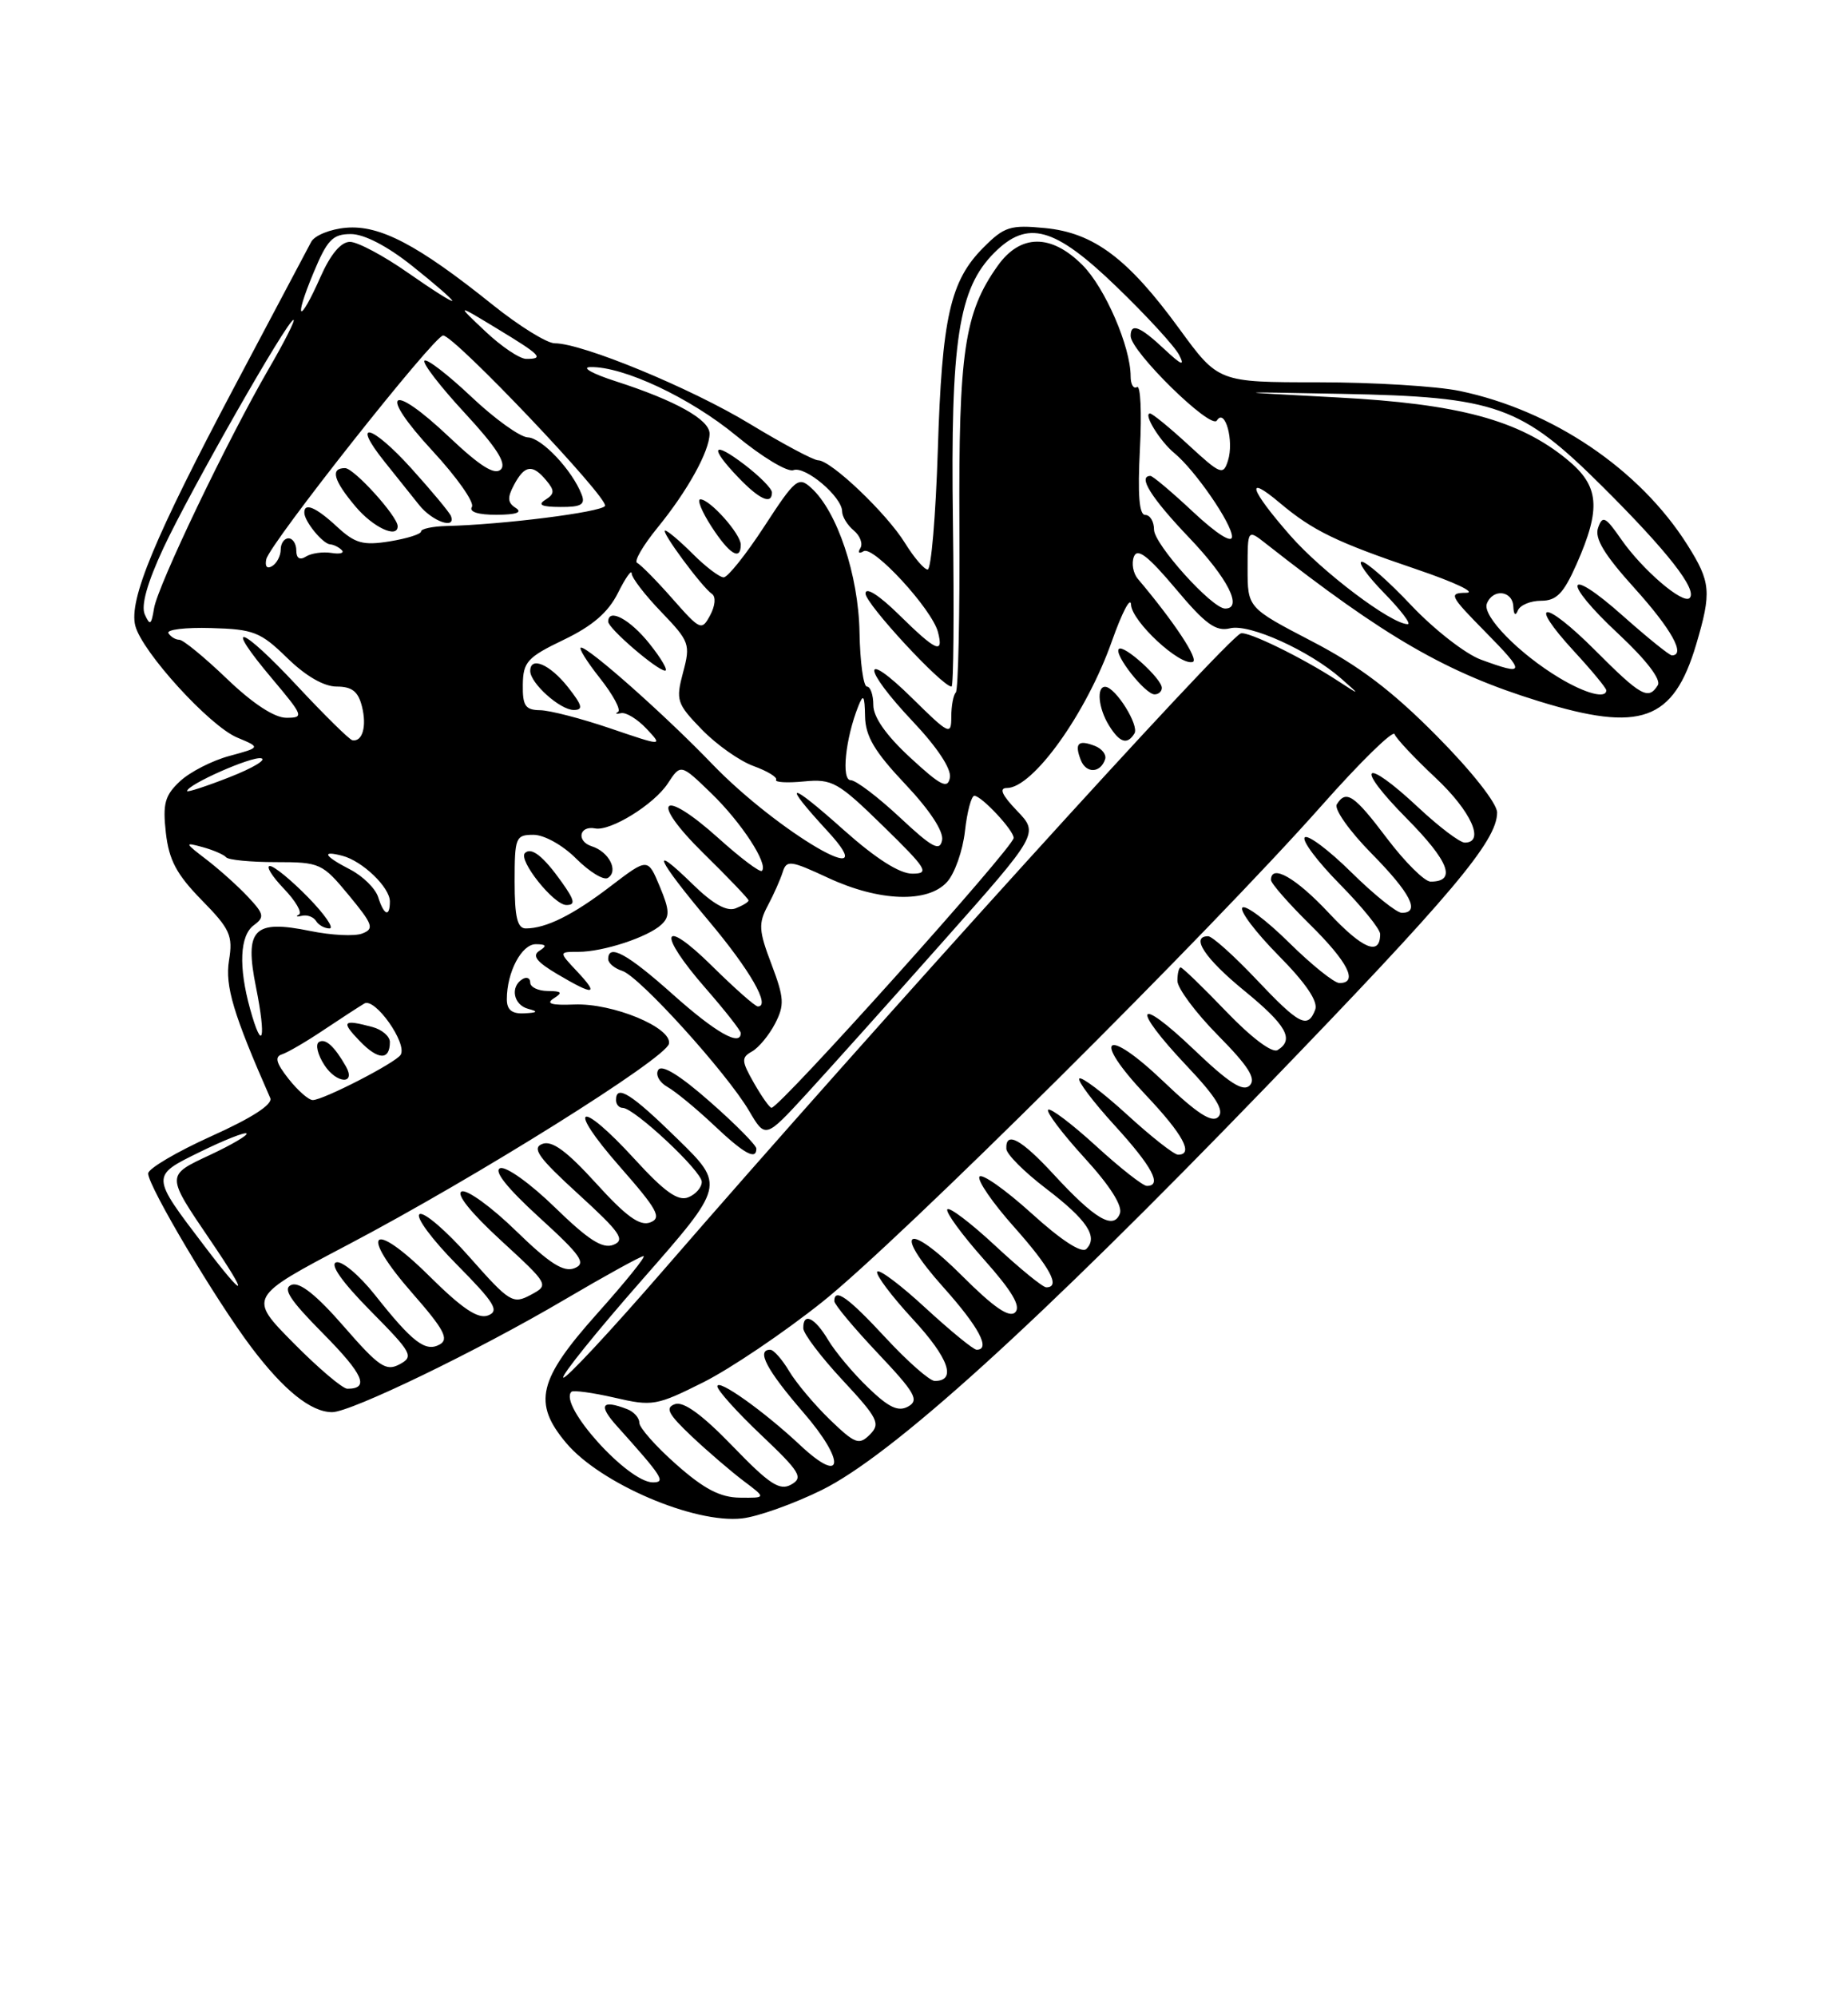 <?xml version="1.0" encoding="UTF-8" standalone="no"?>
<!DOCTYPE svg PUBLIC "-//W3C//DTD SVG 1.1//EN" "http://www.w3.org/Graphics/SVG/1.1/DTD/svg11.dtd" >
<svg xmlns="http://www.w3.org/2000/svg" xmlns:xlink="http://www.w3.org/1999/xlink" version="1.1" viewBox="0 0 237 256">
 <g >
 <path fill="currentColor"
d=" M 105.37 190.99 C 114.39 186.55 133.04 169.64 162.24 139.44 C 186.23 114.63 192.00 107.78 192.00 104.14 C 192.00 102.98 188.73 98.83 184.24 94.31 C 178.55 88.56 174.29 85.33 168.24 82.19 C 160.00 77.90 160.00 77.90 160.00 72.87 C 160.00 67.83 160.00 67.83 162.34 69.67 C 177.65 81.69 185.53 86.24 197.36 89.88 C 210.43 93.92 214.61 92.41 217.53 82.60 C 219.52 75.88 219.41 74.61 216.41 69.85 C 210.28 60.14 199.10 52.59 187.20 50.11 C 184.29 49.50 176.13 49.00 169.07 49.00 C 156.25 49.00 156.25 49.00 151.24 42.14 C 144.66 33.12 140.27 29.83 134.00 29.23 C 129.59 28.80 128.79 29.05 126.14 31.71 C 121.86 35.99 120.80 40.66 120.27 57.75 C 120.00 66.14 119.42 73.00 118.97 73.00 C 118.53 73.00 117.22 71.47 116.06 69.60 C 113.71 65.79 106.57 59.00 104.93 59.00 C 104.34 59.00 100.41 56.90 96.18 54.34 C 88.64 49.76 74.69 44.00 71.14 44.00 C 70.14 44.00 66.53 41.76 63.11 39.01 C 53.62 31.40 48.72 28.82 44.40 29.19 C 42.37 29.36 40.34 30.18 39.91 31.00 C 39.47 31.82 35.06 40.15 30.10 49.50 C 19.83 68.87 16.50 76.89 17.35 80.20 C 18.20 83.53 26.86 93.04 30.41 94.53 C 33.44 95.80 33.44 95.80 29.43 96.89 C 27.22 97.48 24.37 98.94 23.09 100.13 C 21.14 101.95 20.85 103.00 21.27 106.74 C 21.67 110.25 22.65 112.08 25.86 115.36 C 29.51 119.08 29.89 119.91 29.37 123.10 C 28.84 126.38 29.93 130.00 34.66 140.74 C 35.01 141.54 32.33 143.28 27.10 145.63 C 22.65 147.64 19.00 149.79 19.00 150.41 C 19.00 152.04 27.65 166.61 32.23 172.68 C 36.39 178.19 39.88 181.00 42.60 181.00 C 45.00 181.00 61.32 173.11 72.40 166.58 C 77.62 163.51 82.18 161.00 82.53 161.00 C 82.89 161.00 80.21 164.31 76.59 168.36 C 69.01 176.84 68.29 179.82 72.62 184.96 C 76.98 190.14 89.03 195.31 95.16 194.62 C 97.17 194.40 101.77 192.76 105.37 190.99 Z  M 86.74 187.71 C 84.12 185.40 81.99 182.99 81.99 182.36 C 82.00 181.73 81.29 180.94 80.42 180.61 C 77.15 179.35 76.70 180.09 79.09 182.75 C 85.00 189.33 85.42 190.00 83.73 190.00 C 80.52 190.00 71.59 180.08 73.28 178.39 C 73.51 178.16 76.00 178.50 78.80 179.14 C 83.67 180.27 84.19 180.18 90.20 177.17 C 93.67 175.43 100.55 170.79 105.50 166.84 C 115.33 159.00 155.14 119.45 169.50 103.25 C 174.45 97.66 178.66 93.55 178.85 94.10 C 179.05 94.66 181.41 97.17 184.10 99.69 C 188.67 103.97 190.49 108.00 187.85 108.00 C 187.22 108.00 184.54 105.97 181.90 103.50 C 174.81 96.87 173.59 98.02 180.40 104.90 C 185.86 110.42 186.84 113.00 183.47 113.00 C 182.70 113.00 180.20 110.52 177.91 107.50 C 173.67 101.88 172.63 101.17 171.44 103.10 C 171.07 103.70 173.06 106.52 175.88 109.38 C 180.90 114.47 182.20 117.00 179.78 117.00 C 179.11 117.00 176.20 114.66 173.31 111.81 C 170.41 108.95 167.73 106.94 167.33 107.33 C 166.94 107.73 168.95 110.41 171.81 113.31 C 174.66 116.20 177.00 119.08 177.00 119.72 C 177.00 122.58 174.77 121.66 170.42 117.02 C 166.19 112.50 163.00 110.68 163.00 112.79 C 163.00 113.22 165.25 115.79 168.00 118.50 C 172.88 123.31 174.24 126.00 171.78 126.00 C 171.11 126.00 168.20 123.66 165.31 120.81 C 162.41 117.95 159.73 115.94 159.33 116.33 C 158.94 116.73 161.02 119.48 163.95 122.45 C 167.50 126.04 169.07 128.37 168.67 129.42 C 167.71 131.92 166.63 131.36 161.09 125.50 C 158.23 122.48 155.46 120.00 154.94 120.00 C 152.64 120.00 154.52 122.85 159.55 126.96 C 164.99 131.40 166.03 133.25 163.85 134.59 C 163.16 135.02 160.49 133.01 157.26 129.65 C 154.28 126.54 151.64 124.00 151.42 124.00 C 151.19 124.00 151.00 124.77 151.00 125.72 C 151.00 126.66 153.34 129.81 156.21 132.71 C 160.11 136.66 161.13 138.27 160.27 139.13 C 159.42 139.98 157.61 138.82 153.07 134.48 C 145.67 127.43 145.00 129.00 152.17 136.59 C 155.95 140.58 157.05 142.35 156.24 143.16 C 155.43 143.97 153.52 142.73 149.16 138.57 C 141.72 131.48 139.92 132.92 146.94 140.35 C 151.73 145.41 153.13 148.00 151.08 148.00 C 150.57 148.00 147.63 145.69 144.55 142.87 C 141.46 140.05 138.70 137.96 138.42 138.24 C 138.15 138.52 140.19 141.23 142.96 144.26 C 147.77 149.53 149.09 152.00 147.08 152.00 C 146.57 152.00 143.63 149.69 140.55 146.87 C 137.46 144.05 134.70 141.96 134.42 142.24 C 134.15 142.52 136.23 145.28 139.06 148.38 C 142.35 151.97 144.00 154.57 143.62 155.55 C 142.81 157.67 140.42 156.26 135.17 150.57 C 130.95 145.99 128.95 144.91 129.06 147.25 C 129.09 147.94 131.36 150.21 134.11 152.31 C 139.40 156.34 140.87 158.53 139.32 160.08 C 138.72 160.68 136.10 158.98 132.26 155.49 C 128.89 152.45 125.90 150.35 125.61 150.82 C 125.32 151.30 127.31 154.19 130.04 157.25 C 134.71 162.50 136.05 165.00 134.18 165.00 C 133.73 165.00 130.79 162.60 127.64 159.67 C 124.49 156.74 121.72 154.64 121.49 155.01 C 121.26 155.38 123.37 158.26 126.17 161.41 C 129.79 165.47 130.96 167.44 130.20 168.20 C 129.45 168.95 127.48 167.61 123.43 163.57 C 116.30 156.43 114.35 157.59 121.00 165.01 C 125.54 170.08 127.09 173.00 125.25 173.00 C 124.84 173.00 121.90 170.59 118.71 167.66 C 115.53 164.72 112.74 162.62 112.50 162.99 C 112.27 163.37 114.32 166.10 117.06 169.07 C 121.68 174.06 122.72 177.00 119.88 177.00 C 119.23 177.00 116.41 174.52 113.60 171.49 C 108.77 166.28 107.00 165.01 107.00 166.77 C 107.00 167.20 109.51 170.20 112.57 173.44 C 117.36 178.50 117.91 179.47 116.48 180.27 C 115.20 180.99 113.98 180.41 111.33 177.85 C 109.41 176.01 107.11 173.26 106.21 171.75 C 104.48 168.85 102.99 168.15 103.02 170.25 C 103.03 170.94 105.30 173.94 108.07 176.91 C 112.61 181.79 112.95 182.48 111.56 183.87 C 110.17 185.26 109.66 185.07 106.43 181.96 C 104.46 180.05 102.11 177.26 101.21 175.75 C 100.31 174.24 99.22 173.00 98.78 173.00 C 96.95 173.00 98.32 175.60 103.03 181.04 C 108.48 187.33 108.21 190.46 102.66 185.27 C 97.97 180.87 92.00 176.63 92.00 177.69 C 92.00 178.19 94.53 181.01 97.63 183.94 C 102.62 188.67 103.05 189.39 101.47 190.28 C 99.99 191.11 98.68 190.25 93.94 185.34 C 90.06 181.33 87.67 179.59 86.57 179.97 C 85.26 180.43 85.68 181.24 88.72 184.11 C 90.80 186.07 93.80 188.64 95.38 189.83 C 98.27 192.00 98.27 192.00 94.88 191.96 C 92.36 191.93 90.29 190.85 86.74 187.71 Z  M 37.63 172.13 C 31.83 166.27 31.83 166.27 44.66 159.52 C 61.09 150.88 85.41 135.66 85.79 133.78 C 86.21 131.71 78.58 128.55 73.64 128.75 C 70.72 128.87 69.96 128.64 71.01 127.97 C 72.20 127.22 72.05 127.03 70.25 127.02 C 69.01 127.01 68.00 126.52 68.00 125.94 C 68.00 125.36 67.55 125.16 67.00 125.50 C 65.39 126.49 65.85 128.81 67.75 129.31 C 69.07 129.65 68.94 129.80 67.25 129.88 C 65.65 129.97 65.00 129.44 65.00 128.07 C 65.00 124.60 66.90 121.00 68.73 121.02 C 70.07 121.03 70.18 121.23 69.17 121.87 C 68.20 122.49 68.81 123.28 71.48 124.86 C 76.22 127.66 76.88 127.56 74.00 124.50 C 71.65 122.00 71.65 122.00 74.18 122.00 C 77.36 122.00 83.09 120.12 84.82 118.51 C 85.92 117.49 85.88 116.65 84.61 113.62 C 83.08 109.95 83.08 109.95 78.32 113.58 C 73.49 117.28 70.02 119.00 67.43 119.00 C 66.35 119.00 66.00 117.55 66.00 113.00 C 66.00 107.32 66.13 107.00 68.42 107.00 C 69.79 107.00 72.18 108.33 73.91 110.07 C 75.60 111.75 77.41 112.86 77.95 112.53 C 79.37 111.66 78.11 109.17 75.89 108.47 C 73.89 107.83 74.27 105.78 76.33 106.18 C 78.29 106.56 83.88 103.11 85.64 100.42 C 87.30 97.89 87.30 97.89 91.23 101.69 C 95.09 105.43 98.57 110.76 97.71 111.62 C 97.47 111.86 94.97 109.98 92.15 107.44 C 84.78 100.82 83.19 102.46 90.25 109.40 C 93.41 112.50 96.00 115.21 96.00 115.41 C 96.00 115.62 95.25 116.07 94.33 116.43 C 93.20 116.86 91.41 115.86 88.83 113.33 C 83.21 107.84 84.16 110.02 90.89 118.03 C 96.20 124.35 98.87 129.00 97.19 129.00 C 96.84 129.00 94.19 126.65 91.28 123.78 C 84.81 117.40 84.24 119.52 90.50 126.68 C 92.97 129.51 95.00 132.09 95.00 132.41 C 95.00 134.18 91.80 132.37 86.34 127.50 C 80.45 122.24 78.00 120.90 78.00 122.93 C 78.00 123.45 78.81 124.12 79.80 124.44 C 81.99 125.13 93.15 137.44 96.06 142.37 C 98.16 145.94 98.16 145.94 103.42 140.22 C 106.31 137.07 114.20 128.28 120.95 120.67 C 133.23 106.84 133.23 106.84 130.43 103.92 C 128.49 101.90 128.09 101.00 129.13 101.00 C 132.48 101.00 139.34 91.41 142.60 82.17 C 143.90 78.50 145.00 76.40 145.05 77.50 C 145.15 79.66 151.34 85.39 152.97 84.84 C 153.79 84.56 150.59 79.71 145.93 74.20 C 145.32 73.48 145.09 72.20 145.42 71.35 C 145.86 70.19 147.22 71.24 150.76 75.44 C 154.59 80.01 155.93 80.98 157.75 80.53 C 160.22 79.91 167.94 83.40 172.01 86.98 C 174.50 89.17 174.50 89.17 171.50 87.22 C 166.96 84.26 159.94 80.84 159.12 81.19 C 157.09 82.04 112.28 131.44 85.10 162.78 C 78.29 170.63 72.50 176.84 72.24 176.57 C 71.97 176.31 76.53 170.65 82.37 164.01 C 92.98 151.93 92.98 151.93 86.88 145.97 C 80.96 140.17 79.00 138.94 79.00 141.00 C 79.00 141.55 79.39 142.00 79.86 142.00 C 81.33 142.00 90.00 150.10 90.00 151.48 C 90.00 152.20 89.21 153.10 88.25 153.47 C 86.95 153.99 85.19 152.73 81.40 148.58 C 74.24 140.76 72.51 141.58 79.46 149.50 C 84.33 155.04 84.91 156.10 83.39 156.68 C 82.07 157.19 80.31 155.93 76.44 151.66 C 72.67 147.52 70.79 146.14 69.55 146.62 C 68.17 147.15 69.06 148.39 74.17 153.05 C 79.55 157.96 80.23 158.93 78.67 159.55 C 77.28 160.10 75.47 158.94 71.17 154.76 C 68.03 151.70 64.90 149.46 64.15 149.73 C 63.27 150.06 65.03 152.27 69.15 156.03 C 74.55 160.95 75.23 161.93 73.67 162.55 C 72.28 163.10 70.47 161.94 66.17 157.76 C 63.05 154.72 59.92 152.45 59.22 152.71 C 58.43 153.00 60.35 155.41 64.19 158.94 C 70.44 164.69 70.44 164.69 68.04 165.98 C 65.77 167.19 65.34 166.92 60.22 161.13 C 57.25 157.76 54.36 155.28 53.81 155.62 C 53.25 155.96 55.40 158.87 58.58 162.08 C 63.43 166.98 64.08 168.03 62.60 168.60 C 61.31 169.10 59.29 167.75 55.04 163.54 C 47.63 156.21 45.99 157.89 52.88 165.75 C 56.94 170.38 57.61 171.64 56.40 172.32 C 54.57 173.34 52.91 172.07 48.05 165.93 C 46.05 163.42 43.83 161.56 43.11 161.80 C 42.28 162.07 43.90 164.36 47.52 168.02 C 52.86 173.42 53.11 173.87 51.24 174.87 C 49.50 175.80 48.59 175.18 44.09 170.01 C 40.59 165.99 38.44 164.28 37.39 164.68 C 36.20 165.14 37.15 166.60 41.45 170.94 C 46.62 176.17 47.42 178.00 44.55 178.00 C 43.94 178.00 40.82 175.36 37.63 172.13 Z  M 97.00 147.22 C 97.00 146.79 94.33 144.09 91.06 141.22 C 87.22 137.84 84.88 136.39 84.42 137.13 C 84.03 137.75 84.56 138.73 85.59 139.31 C 86.62 139.89 89.27 142.07 91.48 144.15 C 95.43 147.89 97.00 148.76 97.00 147.22 Z  M 72.02 113.03 C 69.67 109.73 68.14 108.53 67.32 109.34 C 66.43 110.24 71.02 116.00 72.64 116.00 C 73.83 116.00 73.71 115.40 72.02 113.03 Z  M 141.73 97.31 C 141.92 96.73 141.33 95.96 140.40 95.60 C 138.27 94.78 137.78 95.27 138.60 97.40 C 139.28 99.17 141.13 99.12 141.73 97.31 Z  M 145.49 94.01 C 146.13 92.98 143.07 88.09 141.75 88.03 C 140.59 87.98 140.86 90.81 142.24 93.01 C 143.61 95.21 144.57 95.50 145.49 94.01 Z  M 149.00 88.17 C 149.00 86.99 144.11 82.56 143.49 83.18 C 142.81 83.85 146.87 89.00 148.07 89.00 C 148.58 89.00 149.00 88.63 149.00 88.17 Z  M 26.25 159.75 C 19.31 150.63 19.31 150.75 25.68 147.63 C 28.74 146.13 31.41 145.07 31.62 145.28 C 31.82 145.49 29.73 146.72 26.96 148.02 C 21.25 150.69 21.25 150.54 27.01 159.02 C 32.03 166.40 31.61 166.80 26.25 159.75 Z  M 96.69 138.81 C 95.08 135.98 95.05 135.55 96.44 134.77 C 97.30 134.29 98.63 132.68 99.40 131.20 C 100.63 128.81 100.57 127.91 98.94 123.59 C 97.30 119.29 97.25 118.36 98.46 116.09 C 99.22 114.67 100.08 112.72 100.38 111.78 C 100.87 110.20 101.37 110.27 106.21 112.52 C 112.75 115.56 118.99 115.78 121.46 113.04 C 122.44 111.96 123.47 109.04 123.75 106.54 C 124.03 104.04 124.57 102.00 124.96 102.00 C 125.87 102.00 130.00 106.41 130.00 107.40 C 130.00 108.58 99.99 142.01 98.94 141.99 C 98.70 141.99 97.69 140.56 96.69 138.81 Z  M 37.00 138.27 C 35.40 136.24 35.19 135.44 36.18 135.13 C 36.91 134.89 39.30 133.50 41.50 132.02 C 43.70 130.55 46.06 129.02 46.73 128.62 C 48.09 127.83 52.27 133.75 51.38 135.20 C 50.75 136.22 41.45 141.00 40.11 141.00 C 39.58 141.00 38.18 139.77 37.00 138.27 Z  M 44.36 136.68 C 42.88 134.09 41.73 133.05 40.90 133.56 C 40.42 133.86 40.74 135.20 41.62 136.54 C 43.17 138.92 45.70 139.04 44.36 136.68 Z  M 50.00 133.56 C 50.00 132.83 48.99 131.96 47.75 131.63 C 43.96 130.62 43.70 130.91 46.12 133.42 C 48.49 135.89 50.00 135.94 50.00 133.56 Z  M 32.08 129.34 C 30.57 123.90 30.75 119.91 32.56 118.58 C 33.95 117.56 33.87 117.15 31.81 114.96 C 30.54 113.60 28.15 111.46 26.50 110.19 C 23.65 108.01 23.62 107.93 26.00 108.58 C 27.38 108.96 28.73 109.55 29.00 109.88 C 29.27 110.22 32.14 110.50 35.36 110.50 C 41.04 110.50 41.34 110.64 44.73 114.74 C 47.83 118.49 48.03 119.05 46.46 119.65 C 45.49 120.03 42.50 119.88 39.81 119.33 C 32.52 117.84 31.33 119.06 32.83 126.53 C 34.17 133.19 33.67 135.07 32.08 129.34 Z  M 39.50 115.00 C 37.35 112.80 35.15 111.00 34.61 111.00 C 34.07 111.00 34.87 112.30 36.39 113.89 C 37.92 115.48 38.79 116.98 38.33 117.23 C 37.87 117.47 38.05 117.54 38.72 117.38 C 39.39 117.22 40.20 117.52 40.53 118.04 C 40.85 118.57 41.63 119.00 42.26 119.00 C 42.89 119.00 41.65 117.20 39.50 115.00 Z  M 48.50 114.99 C 48.15 113.88 46.54 112.30 44.93 111.46 C 41.57 109.73 41.13 108.96 43.91 109.69 C 46.49 110.36 50.00 113.74 50.00 115.54 C 50.00 117.62 49.24 117.34 48.50 114.99 Z  M 108.25 106.42 C 101.05 99.99 100.16 100.05 106.15 106.55 C 113.83 114.88 99.74 106.66 91.31 97.90 C 85.38 91.73 75.54 83.00 74.52 83.00 C 74.14 83.00 75.23 84.76 76.93 86.91 C 78.63 89.06 79.68 91.01 79.26 91.25 C 78.84 91.48 79.01 91.55 79.64 91.41 C 80.27 91.26 81.74 92.16 82.91 93.40 C 85.03 95.66 85.03 95.66 78.27 93.36 C 74.54 92.09 70.49 91.04 69.25 91.03 C 67.37 91.00 67.01 90.46 67.05 87.75 C 67.09 84.84 67.63 84.24 72.30 82.00 C 75.99 80.23 78.01 78.48 79.25 76.00 C 80.21 74.08 81.00 72.95 81.01 73.50 C 81.01 74.05 82.72 76.28 84.82 78.45 C 88.43 82.21 88.57 82.58 87.60 86.19 C 86.65 89.76 86.79 90.19 90.00 93.50 C 91.88 95.44 94.87 97.55 96.65 98.19 C 98.43 98.84 99.73 99.63 99.53 99.95 C 99.33 100.27 100.93 100.37 103.09 100.16 C 106.74 99.81 107.46 100.22 113.26 105.88 C 118.90 111.39 119.26 111.98 117.00 111.98 C 115.37 111.99 112.32 110.04 108.25 106.42 Z  M 72.83 88.06 C 70.52 85.14 68.00 84.07 68.00 86.00 C 68.00 87.57 71.83 91.00 73.58 91.00 C 74.84 91.00 74.69 90.42 72.83 88.06 Z  M 83.29 82.50 C 80.79 79.37 78.00 77.88 78.00 79.68 C 78.00 80.54 84.23 85.90 85.29 85.96 C 85.73 85.98 84.83 84.43 83.29 82.50 Z  M 115.38 104.75 C 112.58 102.14 109.76 100.00 109.10 100.00 C 107.87 100.00 108.42 94.67 110.08 90.50 C 110.72 88.88 110.89 89.13 110.94 91.81 C 110.99 94.37 112.15 96.33 116.09 100.50 C 119.23 103.82 121.04 106.57 120.82 107.69 C 120.53 109.18 119.55 108.65 115.38 104.75 Z  M 24.00 101.39 C 24.00 100.57 32.27 96.91 33.50 97.19 C 34.24 97.36 32.41 98.45 29.42 99.62 C 26.44 100.79 24.00 101.58 24.00 101.39 Z  M 116.74 97.11 C 113.65 94.26 112.00 91.92 112.00 90.37 C 112.00 89.07 111.63 88.00 111.18 88.00 C 110.73 88.00 110.30 84.88 110.23 81.06 C 110.10 73.71 107.37 65.55 104.04 62.54 C 102.39 61.04 102.00 61.36 98.02 67.47 C 95.68 71.06 93.33 74.00 92.81 74.00 C 92.28 74.00 90.50 72.65 88.85 71.00 C 87.20 69.35 85.60 68.00 85.30 68.00 C 84.66 68.00 89.99 75.22 91.30 76.12 C 91.83 76.48 91.73 77.63 91.08 78.85 C 89.99 80.88 89.82 80.80 86.23 76.73 C 84.18 74.40 82.14 72.34 81.71 72.15 C 81.27 71.96 82.45 69.94 84.31 67.65 C 88.17 62.93 91.00 57.82 91.00 55.58 C 91.00 53.78 86.64 51.35 79.00 48.88 C 75.97 47.91 74.50 47.08 75.71 47.05 C 79.95 46.95 88.54 50.99 94.45 55.87 C 97.72 58.57 101.01 60.55 101.75 60.26 C 103.27 59.68 108.00 63.69 108.00 65.55 C 108.00 66.21 108.67 67.31 109.49 67.99 C 110.31 68.67 110.69 69.70 110.33 70.27 C 109.98 70.84 110.17 71.01 110.76 70.65 C 111.99 69.89 119.52 78.07 120.29 81.01 C 121.05 83.92 120.07 83.49 115.29 78.79 C 112.70 76.25 111.00 75.18 111.00 76.08 C 111.00 77.39 120.82 88.00 122.03 88.00 C 122.29 88.00 122.37 78.50 122.21 66.89 C 121.89 43.66 122.92 36.99 127.51 32.40 C 131.79 28.12 135.23 29.07 143.19 36.75 C 147.04 40.46 150.66 44.40 151.22 45.50 C 152.00 47.00 151.52 46.81 149.32 44.75 C 146.20 41.82 145.00 41.35 145.00 43.06 C 145.00 45.04 155.30 55.13 156.06 53.90 C 157.10 52.22 158.29 56.52 157.48 59.05 C 156.88 60.96 156.53 60.82 152.44 57.05 C 150.02 54.82 147.79 53.00 147.49 53.00 C 146.57 53.00 148.76 56.56 150.61 58.08 C 153.27 60.27 158.00 67.13 158.00 68.79 C 158.00 69.68 156.02 68.42 153.04 65.64 C 150.32 63.09 147.84 61.00 147.54 61.00 C 145.87 61.00 147.63 63.81 152.50 68.91 C 157.48 74.13 159.44 78.00 157.12 78.00 C 155.43 78.00 148.00 69.75 148.00 67.88 C 148.00 66.85 147.49 66.00 146.87 66.00 C 146.09 66.00 145.89 63.41 146.19 57.55 C 146.44 52.91 146.27 49.33 145.82 49.61 C 145.37 49.89 145.00 49.27 145.00 48.24 C 145.00 44.45 141.72 36.87 138.82 33.97 C 134.79 29.94 130.86 29.98 127.95 34.07 C 123.67 40.08 122.93 45.11 123.04 67.34 C 123.10 78.80 122.89 88.44 122.58 88.76 C 122.26 89.07 122.00 90.48 122.00 91.88 C 122.00 94.29 121.73 94.16 117.00 89.50 C 110.44 83.04 110.52 85.55 117.09 92.50 C 120.21 95.80 122.04 98.57 121.82 99.68 C 121.54 101.17 120.65 100.72 116.74 97.11 Z  M 95.00 69.81 C 95.00 68.44 91.05 64.00 89.82 64.00 C 89.36 64.00 90.00 65.57 91.24 67.49 C 93.54 71.04 95.00 71.94 95.00 69.81 Z  M 99.00 63.12 C 99.00 62.63 97.42 61.04 95.50 59.57 C 91.34 56.40 90.91 57.26 94.69 61.20 C 97.40 64.03 99.00 64.74 99.00 63.12 Z  M 38.08 87.88 C 30.78 80.06 28.52 79.43 34.90 86.99 C 38.93 91.78 39.01 92.00 36.72 92.00 C 35.19 92.00 32.40 90.17 29.10 87.00 C 26.23 84.25 23.49 82.00 23.00 82.00 C 22.52 82.00 21.89 81.62 21.60 81.16 C 21.32 80.70 23.78 80.40 27.08 80.50 C 32.53 80.65 33.41 81.00 36.83 84.33 C 39.20 86.65 41.54 88.00 43.18 88.00 C 45.14 88.00 45.94 88.63 46.42 90.55 C 47.06 93.09 46.49 95.11 45.19 94.88 C 44.81 94.81 41.61 91.66 38.08 87.88 Z  M 200.00 86.90 C 194.82 83.80 190.08 78.95 190.68 77.38 C 191.44 75.40 193.99 75.68 194.08 77.75 C 194.13 78.80 194.36 79.00 194.66 78.25 C 194.94 77.56 196.28 77.00 197.64 77.00 C 199.62 77.00 200.52 76.07 202.18 72.33 C 205.37 65.11 205.12 62.29 200.97 58.89 C 194.80 53.84 187.09 51.76 171.50 50.94 C 157.50 50.20 157.50 50.20 172.00 50.48 C 191.97 50.86 195.06 51.96 205.59 62.44 C 213.89 70.70 217.72 75.61 216.69 76.65 C 215.84 77.50 210.65 73.05 207.93 69.15 C 205.89 66.21 205.52 66.02 204.95 67.65 C 204.47 69.00 205.74 71.10 209.65 75.42 C 214.36 80.64 216.23 84.00 214.41 84.00 C 214.09 84.00 211.28 81.73 208.17 78.97 C 200.71 72.32 200.20 74.41 207.60 81.29 C 211.11 84.57 213.06 87.10 212.61 87.82 C 211.41 89.77 210.46 89.25 204.58 83.36 C 197.99 76.77 195.77 76.85 201.85 83.46 C 204.13 85.93 206.00 88.19 206.00 88.48 C 206.00 89.60 203.34 88.90 200.00 86.90 Z  M 189.91 84.54 C 187.93 83.81 183.93 80.69 181.01 77.61 C 178.10 74.52 175.23 72.00 174.65 72.00 C 174.07 72.00 175.35 73.80 177.50 76.00 C 179.65 78.20 181.02 80.00 180.54 80.00 C 178.43 80.00 169.55 73.30 165.47 68.64 C 160.28 62.72 159.62 60.66 164.12 64.45 C 168.36 68.02 171.40 69.49 181.70 72.98 C 186.54 74.62 189.39 75.97 188.04 75.98 C 185.74 76.00 185.91 76.34 190.50 81.00 C 195.71 86.29 195.65 86.65 189.91 84.54 Z  M 18.57 78.76 C 18.06 77.62 18.88 74.71 20.95 70.26 C 24.42 62.85 36.87 41.00 37.64 41.00 C 37.90 41.00 36.48 43.81 34.48 47.25 C 29.18 56.38 20.20 75.10 19.75 78.00 C 19.41 80.10 19.23 80.23 18.57 78.76 Z  M 34.15 71.68 C 34.60 69.67 55.69 43.00 56.83 43.00 C 58.27 43.00 78.16 63.93 77.59 64.85 C 77.10 65.65 64.46 67.25 57.25 67.42 C 55.46 67.47 54.00 67.78 54.00 68.12 C 54.00 68.46 52.19 69.03 49.97 69.39 C 46.55 69.94 45.54 69.65 43.23 67.52 C 40.51 64.99 38.97 64.35 39.03 65.75 C 39.08 66.88 41.39 69.69 42.33 69.77 C 42.79 69.80 43.47 70.14 43.83 70.51 C 44.20 70.89 43.60 71.05 42.50 70.87 C 41.40 70.70 39.94 70.90 39.25 71.33 C 38.45 71.84 38.00 71.56 38.00 70.56 C 38.00 69.70 37.55 69.00 37.00 69.00 C 36.45 69.00 36.00 69.65 36.00 70.44 C 36.00 71.23 35.51 72.19 34.90 72.56 C 34.25 72.96 33.95 72.61 34.15 71.68 Z  M 51.00 67.45 C 51.00 66.18 45.40 60.00 44.25 60.00 C 42.33 60.00 42.75 61.55 45.59 64.92 C 47.84 67.60 51.00 69.07 51.00 67.45 Z  M 57.83 66.14 C 57.65 65.67 55.35 62.91 52.72 60.00 C 47.62 54.36 44.96 53.75 49.35 59.22 C 50.79 61.03 52.77 63.50 53.74 64.71 C 55.43 66.84 58.52 67.92 57.83 66.14 Z  M 66.15 65.11 C 65.09 64.44 65.04 63.79 65.93 62.13 C 67.29 59.59 68.30 59.46 70.06 61.58 C 71.15 62.88 71.13 63.31 69.94 64.06 C 68.91 64.71 69.45 64.97 71.86 64.98 C 74.53 65.00 75.09 64.67 74.60 63.40 C 73.41 60.29 69.48 56.11 67.69 56.06 C 66.69 56.02 63.43 53.68 60.43 50.84 C 57.43 48.01 54.73 45.93 54.44 46.23 C 54.14 46.53 56.46 49.54 59.60 52.93 C 63.68 57.34 65.00 59.40 64.23 60.17 C 63.45 60.95 61.57 59.76 57.62 56.03 C 50.02 48.84 48.39 50.14 55.44 57.76 C 58.59 61.16 60.87 64.40 60.52 64.97 C 60.12 65.61 61.33 65.99 63.69 65.98 C 66.20 65.97 67.04 65.68 66.15 65.11 Z  M 62.24 42.47 C 58.50 38.94 58.50 38.94 63.75 42.12 C 69.38 45.53 69.83 46.00 67.49 46.00 C 66.65 46.00 64.29 44.41 62.24 42.47 Z  M 40.19 35.00 C 41.97 30.72 42.66 30.00 45.00 30.00 C 46.70 30.00 49.69 31.55 52.87 34.09 C 55.69 36.33 58.00 38.34 58.00 38.55 C 58.00 38.77 55.45 37.15 52.33 34.97 C 49.22 32.79 45.86 31.00 44.88 31.00 C 43.72 31.00 42.39 32.59 41.10 35.50 C 38.38 41.65 37.60 41.22 40.19 35.00 Z "/>
</g>
</svg>